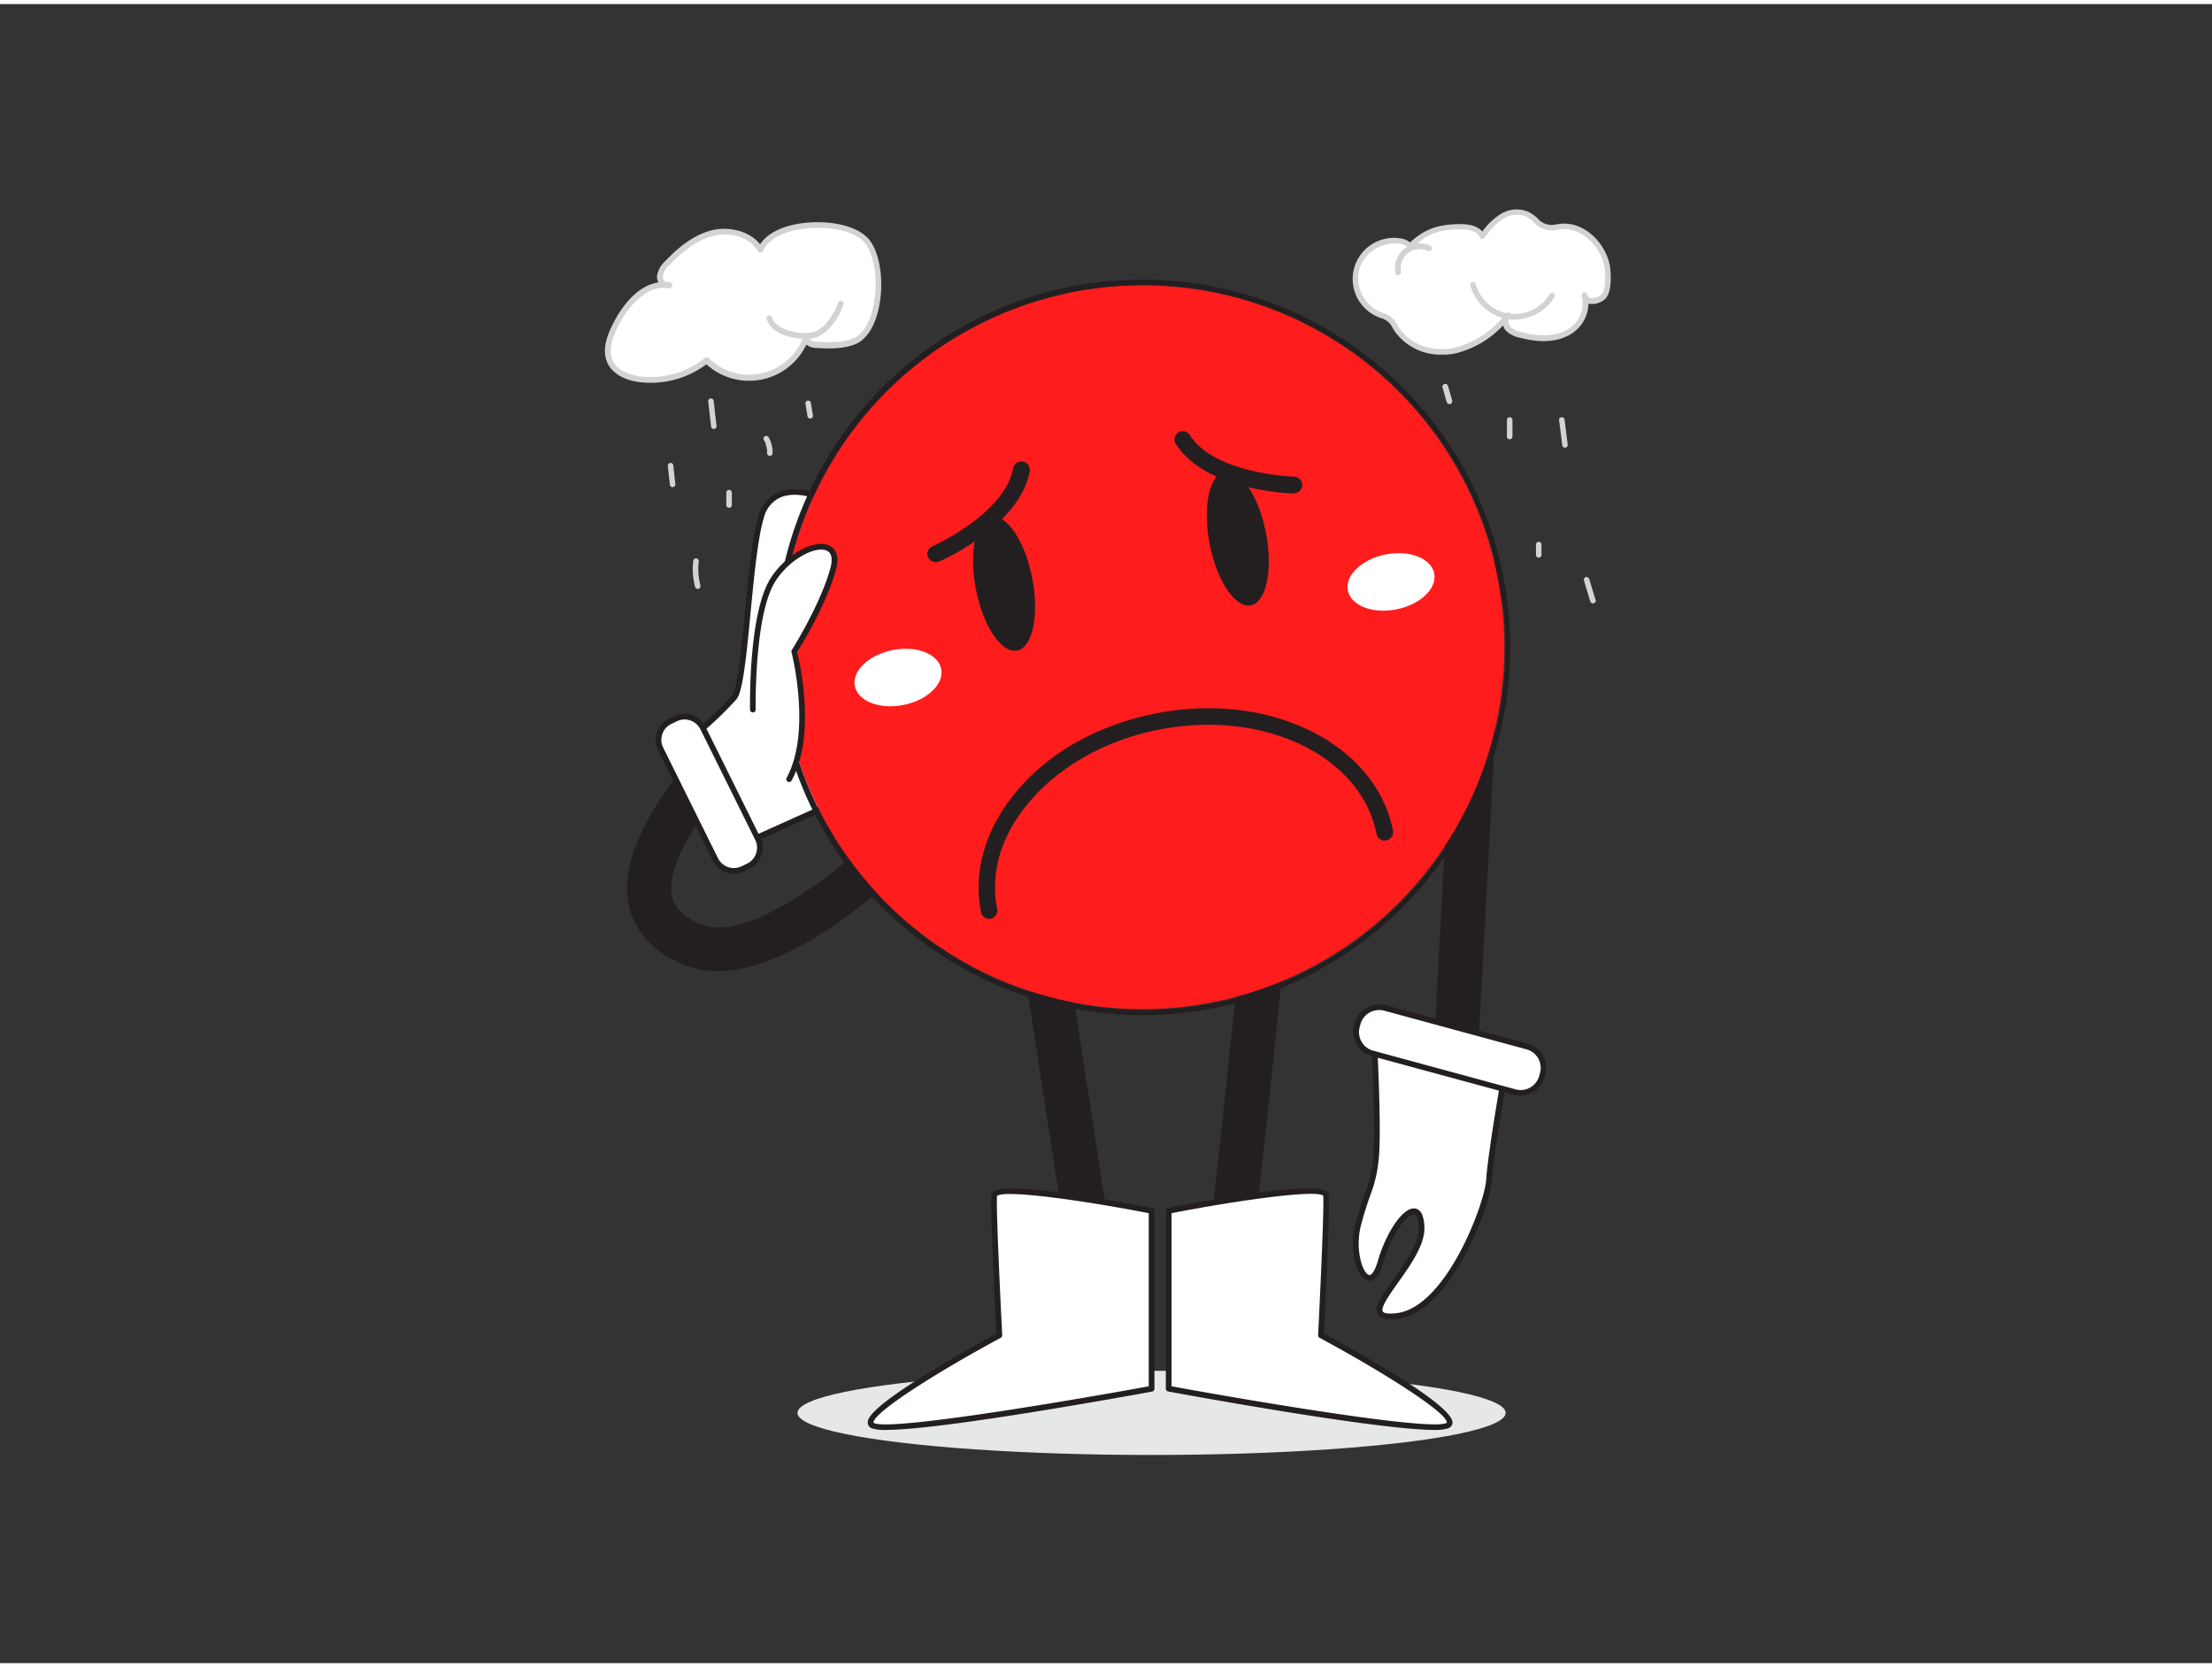 <svg xmlns="http://www.w3.org/2000/svg" viewBox="0 0 400 300" width="406" height="306" class="illustration styles_illustrationTablet__1DWOa"><rect x="0" y="0" width="400" height="300" fill="#333333" stroke="none"/><g id="_281_sad_face_flatline" data-name="#281_sad_face_flatline"><path d="M262.23,213.22H262a4,4,0,0,1-3.78-4.2l5.61-105.15a4,4,0,0,1,8,.43l-5.61,105.14A4,4,0,0,1,262.23,213.22Z" fill="#231f20"></path><path d="M129.83,174.86a15.65,15.65,0,0,1-5.77-1c-7.3-2.86-9.67-7.59-10.37-11-2.56-12.56,12.62-27.88,14.36-29.58a4,4,0,1,1,5.6,5.71c-5.37,5.28-13.41,16-12.12,22.28.17.82.68,3.32,5.45,5.19,8.61,3.38,26.08-10.39,35.07-19.86a4,4,0,0,1,5.8,5.5C165.41,154.59,145.7,174.86,129.83,174.86Z" fill="#231f20"></path><path d="M149,89.46s-9-4.29-11.31,3.27-2.76,30.11-4.88,32.7a71.2,71.2,0,0,1-7.24,6.81l9.7,19.27,21.52-9.68S149.29,99.87,149,89.46Z" fill="#fff"></path><path d="M135.22,152a.54.54,0,0,1-.47-.29l-9.69-19.26a.51.51,0,0,1,.13-.63,72.49,72.49,0,0,0,7.17-6.75c1-1.22,1.68-8.24,2.33-15s1.33-13.81,2.46-17.49a6.44,6.44,0,0,1,3.52-4.27c3.65-1.6,8.31.59,8.51.69a.51.51,0,0,1,.29.44c.33,10.26,7.71,51.88,7.78,52.29a.52.52,0,0,1-.3.57L135.43,152A.54.54,0,0,1,135.22,152Zm-9.06-19.65,9.29,18.46,20.71-9.32c-.75-4.26-7.26-41.44-7.71-51.72-1-.42-4.63-1.75-7.37-.54a5.43,5.43,0,0,0-2.94,3.62c-1.1,3.58-1.77,10.55-2.42,17.29-.84,8.78-1.44,14.22-2.56,15.59A66.26,66.26,0,0,1,126.16,132.38Z" fill="#231f20"></path><path d="M198,235.29a4,4,0,0,1-4-3.39l-12.59-82.31a4,4,0,1,1,7.91-1.21L202,230.69a4,4,0,0,1-3.35,4.56A4.17,4.17,0,0,1,198,235.29Z" fill="#231f20"></path><path d="M221.78,235.29l-.46,0a4,4,0,0,1-3.52-4.43c2.93-25.39,7.44-66.88,7.28-71.87a4,4,0,0,1,7.19-3.17c1.16,1.67,1.51,2.17-2.52,39.89-1.91,17.92-4,35.89-4,36.07A4,4,0,0,1,221.78,235.29Zm3.93-74.92h0Zm0,0Zm0,0Z" fill="#231f20"></path><ellipse cx="208.24" cy="254.75" rx="64.03" ry="7.61" fill="#e6e7e8"></ellipse><circle cx="206.59" cy="116.29" r="65.45" fill="#FF1C1C"></circle><path d="M206.66,50.82a65.54,65.54,0,1,1-12.8,1.27,65.47,65.47,0,0,1,12.8-1.27m0-1h0a66.5,66.5,0,0,0-.14,133,66.5,66.5,0,0,0,.14-133Z" fill="#231f20"></path><ellipse cx="182.21" cy="104.07" rx="5.2" ry="12.34" transform="matrix(0.98, -0.19, 0.19, 0.98, -16.77, 37.44)" fill="#231f20"></ellipse><ellipse cx="224.47" cy="95.69" rx="5.2" ry="12.34" transform="matrix(0.98, -0.19, 0.19, 0.98, -14.33, 45.5)" fill="#231f20"></ellipse><path d="M178.87,165.42a1.5,1.5,0,0,1-1.47-1.21c-1.53-7.71,1-15.7,7-22.52S199.1,130.22,209,128.27c20.53-4.08,39.77,5.42,42.9,21.17a1.5,1.5,0,0,1-3,.58c-2.8-14.12-20.46-22.56-39.37-18.81-9.23,1.83-17.36,6.26-22.88,12.47s-7.67,13.18-6.33,19.95a1.5,1.5,0,0,1-1.18,1.76Z" fill="#231f20"></path><rect x="113.35" y="138.53" width="29.77" height="8.51" rx="3.71" transform="translate(199.32 -35.48) rotate(63.67)" fill="#fff"></rect><path d="M132.71,157.27a4.24,4.24,0,0,1-3.8-2.36h0l-9.91-20a4.23,4.23,0,0,1,1.91-5.67l1-.48a4.19,4.19,0,0,1,3.22-.22,4.24,4.24,0,0,1,2.44,2.13l9.91,20a4.23,4.23,0,0,1-1.91,5.67l-1,.48A4.31,4.31,0,0,1,132.71,157.27Zm-2.87-2.81a3.2,3.2,0,0,0,4.28,1.44l1-.48a3.2,3.2,0,0,0,1.45-4.28l-9.91-20a3.23,3.23,0,0,0-1.85-1.61,3.19,3.19,0,0,0-2.44.17l-1,.48a3.18,3.18,0,0,0-1.44,4.28Z" fill="#231f20"></path><ellipse cx="162.39" cy="121.78" rx="7.96" ry="5.06" transform="translate(-20.59 33.92) rotate(-11.22)" fill="#fff"></ellipse><ellipse cx="251.54" cy="104.49" rx="7.96" ry="5.06" transform="translate(-15.52 50.94) rotate(-11.22)" fill="#fff"></ellipse><path d="M169.31,99.41s13.66-6,15.37-15.14" fill="#FF1C1C"></path><path d="M169.31,100.91A1.5,1.5,0,0,1,168.7,98c.13-.06,13-5.83,14.5-14.05a1.5,1.5,0,1,1,3,.56c-1.83,9.76-15.65,16-16.24,16.23A1.41,1.41,0,0,1,169.31,100.91Z" fill="#231f20"></path><path d="M233.93,87s-14.94-.36-20-8.13" fill="#FF1C1C"></path><path d="M233.93,88.49h0c-.64,0-15.78-.48-21.2-8.81A1.5,1.5,0,1,1,215.2,78c4.56,7,18.62,7.44,18.77,7.45a1.5,1.5,0,0,1,0,3Z" fill="#231f20"></path><path d="M136.14,127.58s-.36-17.23,3.65-23.51,12.73-8.61,10.85-1.85-7,14.85-7,14.85,3.77,14.45-.92,23.08" fill="#fff"></path><path d="M142.71,140.67a.54.54,0,0,1-.25-.06.52.52,0,0,1-.21-.7c4.54-8.35.92-22.57.88-22.71a.53.53,0,0,1,.06-.41c.06-.08,5.12-8.11,6.95-14.71.34-1.2.49-2.74-.65-3.25-2-.89-6.68,1.48-9.26,5.52-3.88,6.07-3.58,23.05-3.58,23.22a.51.51,0,0,1-.5.52h0a.52.52,0,0,1-.52-.5c0-.71-.31-17.46,3.74-23.79,2.71-4.25,7.84-7.12,10.55-5.91.82.36,2.07,1.43,1.23,4.46-1.74,6.27-6.16,13.52-7,14.8.48,1.92,3.46,15-1,23.25A.51.51,0,0,1,142.71,140.67Z" fill="#231f20"></path><path d="M272.27,192.44s-2.73,15.39-3,20.18-7.4,23.49-16.62,24.62,4.63-9.23,4.42-16-5.45-.78-7.42,6.25-5.72-.33-4-6.81,2.63-6.57,3.19-11.92-.37-22.52-.37-22.52Z" fill="#fff"></path><path d="M251.43,237.83c-1.18,0-1.91-.28-2.26-.86-.78-1.32.73-3.44,2.82-6.39s4.64-6.54,4.56-9.31c-.06-1.75-.46-2.42-.82-2.46-1.2-.14-4.13,3.58-5.6,8.83-.85,3-2,3.41-2.84,3.19-2-.53-3.39-5.61-2.18-10.27.69-2.63,1.26-4.24,1.72-5.53a22.53,22.53,0,0,0,1.46-6.31c.55-5.25-.37-22.27-.38-22.45a.49.49,0,0,1,.19-.42.51.51,0,0,1,.46-.1l23.84,6.19a.52.52,0,0,1,.38.59c0,.15-2.73,15.42-3,20.12s-7.45,23.92-17.07,25.1A10.19,10.19,0,0,1,251.43,237.83Zm4.24-20.05h.18c1.08.13,1.66,1.29,1.73,3.45.09,3.11-2.48,6.74-4.75,9.94-1.51,2.12-3.21,4.52-2.77,5.26.1.16.54.52,2.52.28,8.93-1.09,15.91-19.81,16.17-24.13s2.46-17.11,2.93-19.77l-22.7-5.9c.17,3.33.84,17.13.34,21.91a23.9,23.9,0,0,1-1.52,6.55c-.45,1.27-1,2.85-1.69,5.44-1.13,4.33.28,8.7,1.45,9,.38.1,1-.49,1.58-2.47C250.44,222.74,253.39,217.78,255.67,217.78Z" fill="#231f20"></path><rect x="244.8" y="184.88" width="34.67" height="8.51" rx="3.99" transform="translate(465.7 440.23) rotate(-164.84)" fill="#fff"></rect><path d="M275,197.39a4.72,4.72,0,0,1-1.18-.16l-25.78-7a4.51,4.51,0,0,1-3.17-5.53l.14-.51A4.51,4.51,0,0,1,250.5,181h0l25.77,7a4.5,4.5,0,0,1,3.17,5.52l-.14.52a4.52,4.52,0,0,1-4.34,3.33Zm-25.64-15.48a3.48,3.48,0,0,0-3.35,2.57l-.14.51a3.47,3.47,0,0,0,2.44,4.26l25.77,7a3.47,3.47,0,0,0,4.26-2.44l.14-.52A3.47,3.47,0,0,0,276,189l-25.77-7A3.61,3.61,0,0,0,249.32,181.91Z" fill="#231f20"></path><path d="M208.24,218.21s-28.22-5.51-28.45-2.76.92,25.27.92,25.27-27,14.51-22.84,16.35,50.37-6.7,50.37-6.7Z" fill="#fff"></path><path d="M160.21,257.83a7.38,7.38,0,0,1-2.55-.29,1.13,1.13,0,0,1-.74-1c0-.64-.08-2.31,11.84-9.57,5.05-3.07,10.17-5.87,11.42-6.55-.15-2.88-1.12-22.4-.9-25a1,1,0,0,1,.4-.7c2.61-2,24.34,2.15,28.66,3a.51.51,0,0,1,.42.51v32.16a.52.52,0,0,1-.42.51C204.1,251.66,170.37,257.83,160.21,257.83Zm22.42-42.66c-1.3,0-2.12.12-2.34.38-.21,2.64.93,24.92.94,25.15a.54.54,0,0,1-.27.48c-11.36,6.11-23.07,13.51-23,15.32,0,0,0,.06.12.1,3.24,1.44,36.52-4.25,49.65-6.66v-31.3C197.75,216.7,187.23,215.17,182.63,215.17Z" fill="#231f20"></path><path d="M211.34,218.21s28.22-5.51,28.45-2.76-.92,25.27-.92,25.27,27,14.51,22.84,16.35-50.37-6.7-50.37-6.7Z" fill="#fff"></path><path d="M259.37,257.83c-10.15,0-43.89-6.17-48.13-6.95a.52.52,0,0,1-.42-.51V218.21a.52.52,0,0,1,.42-.51c4.33-.84,26-5,28.66-3a.94.94,0,0,1,.4.7c.22,2.61-.75,22.13-.9,25,4.54,2.45,23.38,12.83,23.26,16.12a1.13,1.13,0,0,1-.74,1A7.38,7.38,0,0,1,259.37,257.83Zm-47.52-7.89c13.13,2.41,46.41,8.09,49.65,6.66.08,0,.13-.07.13-.1.07-1.81-11.64-9.21-23-15.32a.52.52,0,0,1-.27-.48c0-.23,1.14-22.51.92-25.2-1-1.16-14.65.66-27.43,3.14Z" fill="#231f20"></path><path d="M137.51,44.43c-1.65-2.83-5.47-3.82-8.65-3s-5.81,3-8.1,5.34a4.19,4.19,0,0,0-1.43,2.45c-.06,1,.86,2,1.77,1.68-4.39-.78-8,3.45-9.93,7.46-1,2-1.77,4.3-.87,6.29s3.34,3,5.58,3.24a16.37,16.37,0,0,0,11.9-3.45A11,11,0,0,0,145.9,60c-.84.53.48,1.6,1.46,1.65,2.39.14,4.86.27,7.09-.61,5.06-2,5.66-14.18,2.28-18.15C153.15,38.66,139.83,38.88,137.51,44.43Z" fill="#fff"></path><path d="M117.66,68.48a16.21,16.21,0,0,1-1.84-.1c-2.95-.33-5.13-1.62-6-3.54-1-2.26-.07-4.78.87-6.72s3.83-7.13,8.38-7.79a2.21,2.21,0,0,1-.26-1.17,4.62,4.62,0,0,1,1.57-2.77c2-2.09,4.82-4.61,8.34-5.49,2.92-.72,6.69,0,8.73,2.53,1.21-1.87,3.77-3.22,7.18-3.75,4.41-.69,10.11.06,12.48,2.84,2.13,2.5,2.87,8.2,1.68,13-.78,3.1-2.25,5.23-4.16,6-2.37.93-5,.78-7.31.65a2.91,2.91,0,0,1-1.51-.59,11.47,11.47,0,0,1-18.07,3.56A16.78,16.78,0,0,1,117.66,68.48Zm2.41-17.18c-3.6,0-6.68,3.64-8.44,7.27-.84,1.74-1.7,4-.86,5.85,1,2.23,4,2.8,5.17,2.93A15.7,15.7,0,0,0,127.46,64a.52.52,0,0,1,.68,0,10.43,10.43,0,0,0,17-3.5,1,1,0,0,1,.5-1,.5.5,0,0,1,.59,0,.5.5,0,0,1,.17.56c0,.14-.09.28-.14.42a1.89,1.89,0,0,0,1.14.56c2.21.13,4.71.27,6.87-.58,1.59-.63,2.85-2.5,3.54-5.27,1.1-4.41.44-9.83-1.47-12.06S149.54,40,144.8,40.7c-3.52.55-6,2-6.81,3.92a.51.51,0,0,1-.45.32.52.52,0,0,1-.48-.25c-1.6-2.75-5.28-3.48-8.08-2.78-3.27.81-5.91,3.21-7.85,5.2a3.78,3.78,0,0,0-1.28,2.12,1.25,1.25,0,0,0,.49,1h0c.27,0,.55,0,.84.1a.51.51,0,0,1,.42.46.52.52,0,0,1-.34.53,1.57,1.57,0,0,1-1.2-.06Z" fill="#d1d3d4"></path><path d="M145.71,60.53a12.84,12.84,0,0,1-1.69-.14c-2.05-.3-4.65-1.13-5.39-3.42a.52.52,0,0,1,.33-.65.52.52,0,0,1,.65.33c.6,1.88,3.12,2.51,4.56,2.72a6.68,6.68,0,0,0,3.23-.15,5.54,5.54,0,0,0,2.14-1.68,11.46,11.46,0,0,0,2-3.53.51.51,0,0,1,1,.34,12.17,12.17,0,0,1-2.19,3.85,6.49,6.49,0,0,1-2.56,2A5.65,5.65,0,0,1,145.71,60.53Z" fill="#d1d3d4"></path><path d="M253.72,43A6.93,6.93,0,0,0,249.19,56a7.68,7.68,0,0,1,2.22,1.1,7.35,7.35,0,0,1,1.12,1.61c2.1,3.36,6.58,4.7,10.46,3.91s7.2-3.37,9.78-6.38a1.69,1.69,0,0,0-.11,2.37A4.4,4.4,0,0,0,275,59.86c2.73.73,5.76,1,8.28-.29a6,6,0,0,0,3.26-6.86c.5,1.71,2.66,1,3.4.23,1-1,.9-3.89.73-5.14-.5-3.86-4.11-7.9-8.33-7.57a8.81,8.81,0,0,1-2.55.14c-1.39-.3-2.27-1.66-3.54-2.31a4.94,4.94,0,0,0-4.74.44A13.14,13.14,0,0,0,268,42c-.58-1.42-2.41-1.76-3.94-1.74-4,.05-6.27.87-9,3.46A6.07,6.07,0,0,0,253.72,43Z" fill="#fff"></path><path d="M260.75,63.39A10.16,10.16,0,0,1,252.09,59c-.09-.13-.17-.27-.25-.41a3.24,3.24,0,0,0-2.23-1.84L249,56.5a7.44,7.44,0,0,1,4.87-14h0a3.7,3.7,0,0,1,1.11.59l0,0c2.67-2.42,5-3.26,9.07-3.31,1.88,0,3.23.44,4,1.34a12,12,0,0,1,3.17-3.06,5.46,5.46,0,0,1,5.25-.46A8,8,0,0,1,278,38.7a3.34,3.34,0,0,0,3.5,1.11l.78-.09c4.57-.37,8.36,3.93,8.9,8,0,.17.53,4.17-.89,5.57a3.47,3.47,0,0,1-2.93.9l-.11,0A6.67,6.67,0,0,1,283.48,60c-2.29,1.14-5.2,1.25-8.64.33A4.85,4.85,0,0,1,272.27,59a2.48,2.48,0,0,1-.46-.9,17.49,17.49,0,0,1-8.72,5.09A11.6,11.6,0,0,1,260.75,63.39Zm-8.6-20.09a6.76,6.76,0,0,0-6.24,4.28,6.7,6.7,0,0,0,3.48,8l.59.23a4.21,4.21,0,0,1,2.75,2.29l.23.38c1.87,3,6,4.5,9.93,3.69A17.26,17.26,0,0,0,272,56.39a1.69,1.69,0,0,1,.49-.54.52.52,0,0,1,.69.76l-.33.37a1.08,1.08,0,0,0-.07.27,1.44,1.44,0,0,0,.3,1.06,4,4,0,0,0,2.05,1c3.19.86,5.86.77,7.91-.25a5.46,5.46,0,0,0,3-6.25h0a.52.52,0,1,1,1-.29h0a.81.81,0,0,0,.6.63,2.49,2.49,0,0,0,1.95-.63c.73-.73.78-3.19.58-4.7-.47-3.62-3.9-7.43-7.78-7.12l-.73.08a4.3,4.3,0,0,1-4.31-1.34,7.19,7.19,0,0,0-1.32-1,4.51,4.51,0,0,0-4.25.42,12.83,12.83,0,0,0-3.33,3.4.52.52,0,0,1-.89-.12c-.52-1.26-2.4-1.43-3.45-1.41-3.95,0-6.06.85-8.67,3.31a.53.53,0,0,1-.62.07l-.41-.27a3,3,0,0,0-.78-.44h0A5.86,5.86,0,0,0,252.15,43.3Z" fill="#d1d3d4"></path><path d="M273.81,57.06a9.08,9.08,0,0,1-1-.07,8.52,8.52,0,0,1-6.93-6.11.51.51,0,0,1,.36-.63.52.52,0,0,1,.63.37,7.3,7.3,0,0,0,13.36,1.8.51.51,0,0,1,.71-.18.52.52,0,0,1,.18.7A8.58,8.58,0,0,1,273.81,57.06Z" fill="#d1d3d4"></path><path d="M252.83,48.53a4,4,0,0,1,5.62-4.32" fill="#fff"></path><path d="M252.83,49a.51.51,0,0,1-.51-.42,4.51,4.51,0,0,1,6.35-4.88.52.52,0,0,1-.44.94,3.47,3.47,0,0,0-4.89,3.76.52.52,0,0,1-.42.6Z" fill="#d1d3d4"></path><path d="M129.06,71.81a.51.51,0,0,0-.5-.5.5.5,0,0,0-.5.5c.17,1.51.35,3,.52,4.53a.51.51,0,0,0,.5.5.51.51,0,0,0,.5-.5C129.41,74.83,129.23,73.32,129.06,71.81Z" fill="#d1d3d4"></path><path d="M139,78.34a.5.5,0,0,0-.87.5,3.51,3.51,0,0,1,.33.6l0,.08s0,0,0,0l0,.12c0,.11.08.22.11.33a4.56,4.56,0,0,1,.14.64v.09s0,.09,0,.13,0,.25,0,.37a.5.5,0,0,0,1,0A5.56,5.56,0,0,0,139,78.34Z" fill="#d1d3d4"></path><path d="M147,74.31c-.13-.75-.25-1.5-.38-2.25a.5.5,0,0,0-.61-.35.52.52,0,0,0-.35.62c.12.75.25,1.5.37,2.25a.51.51,0,0,0,.62.35A.52.52,0,0,0,147,74.31Z" fill="#d1d3d4"></path><path d="M262.61,71.69l-.76-2.63a.5.5,0,0,0-1,.26l.75,2.63a.5.5,0,0,0,1-.26Z" fill="#d1d3d4"></path><path d="M273,74.7a.51.51,0,0,0-.5.5v3a.5.5,0,0,0,.5.5.51.51,0,0,0,.5-.5v-3A.51.51,0,0,0,273,74.7Z" fill="#d1d3d4"></path><path d="M282.93,75.2a.52.52,0,0,0-.5-.5c-.25,0-.54.23-.5.5l.57,4.52a.5.5,0,1,0,1,0Z" fill="#d1d3d4"></path><path d="M278.25,97.23a.51.51,0,0,0-.5.5V99.6a.5.5,0,1,0,1,0V97.73A.5.5,0,0,0,278.25,97.23Z" fill="#d1d3d4"></path><path d="M288.52,107.72c-.38-1.25-.75-2.5-1.13-3.75a.52.52,0,0,0-.62-.35.5.5,0,0,0-.34.61c.37,1.26.75,2.51,1.13,3.76a.5.5,0,1,0,1-.27Z" fill="#d1d3d4"></path><path d="M121.76,83.47a.51.51,0,0,0-.5-.5.5.5,0,0,0-.5.5c.12,1.12.24,2.25.37,3.38a.5.5,0,0,0,.5.5.51.51,0,0,0,.5-.5C122,85.72,121.88,84.59,121.76,83.47Z" fill="#d1d3d4"></path><path d="M126.66,105.11a11.55,11.55,0,0,1-.3-4.38.5.5,0,0,0-1,0,12.36,12.36,0,0,0,.33,4.65A.5.5,0,0,0,126.66,105.11Z" fill="#d1d3d4"></path><path d="M131.84,87.84a.51.51,0,0,0-.5.5v2.25a.5.5,0,0,0,1,0V88.34A.51.51,0,0,0,131.84,87.84Z" fill="#d1d3d4"></path></g></svg>